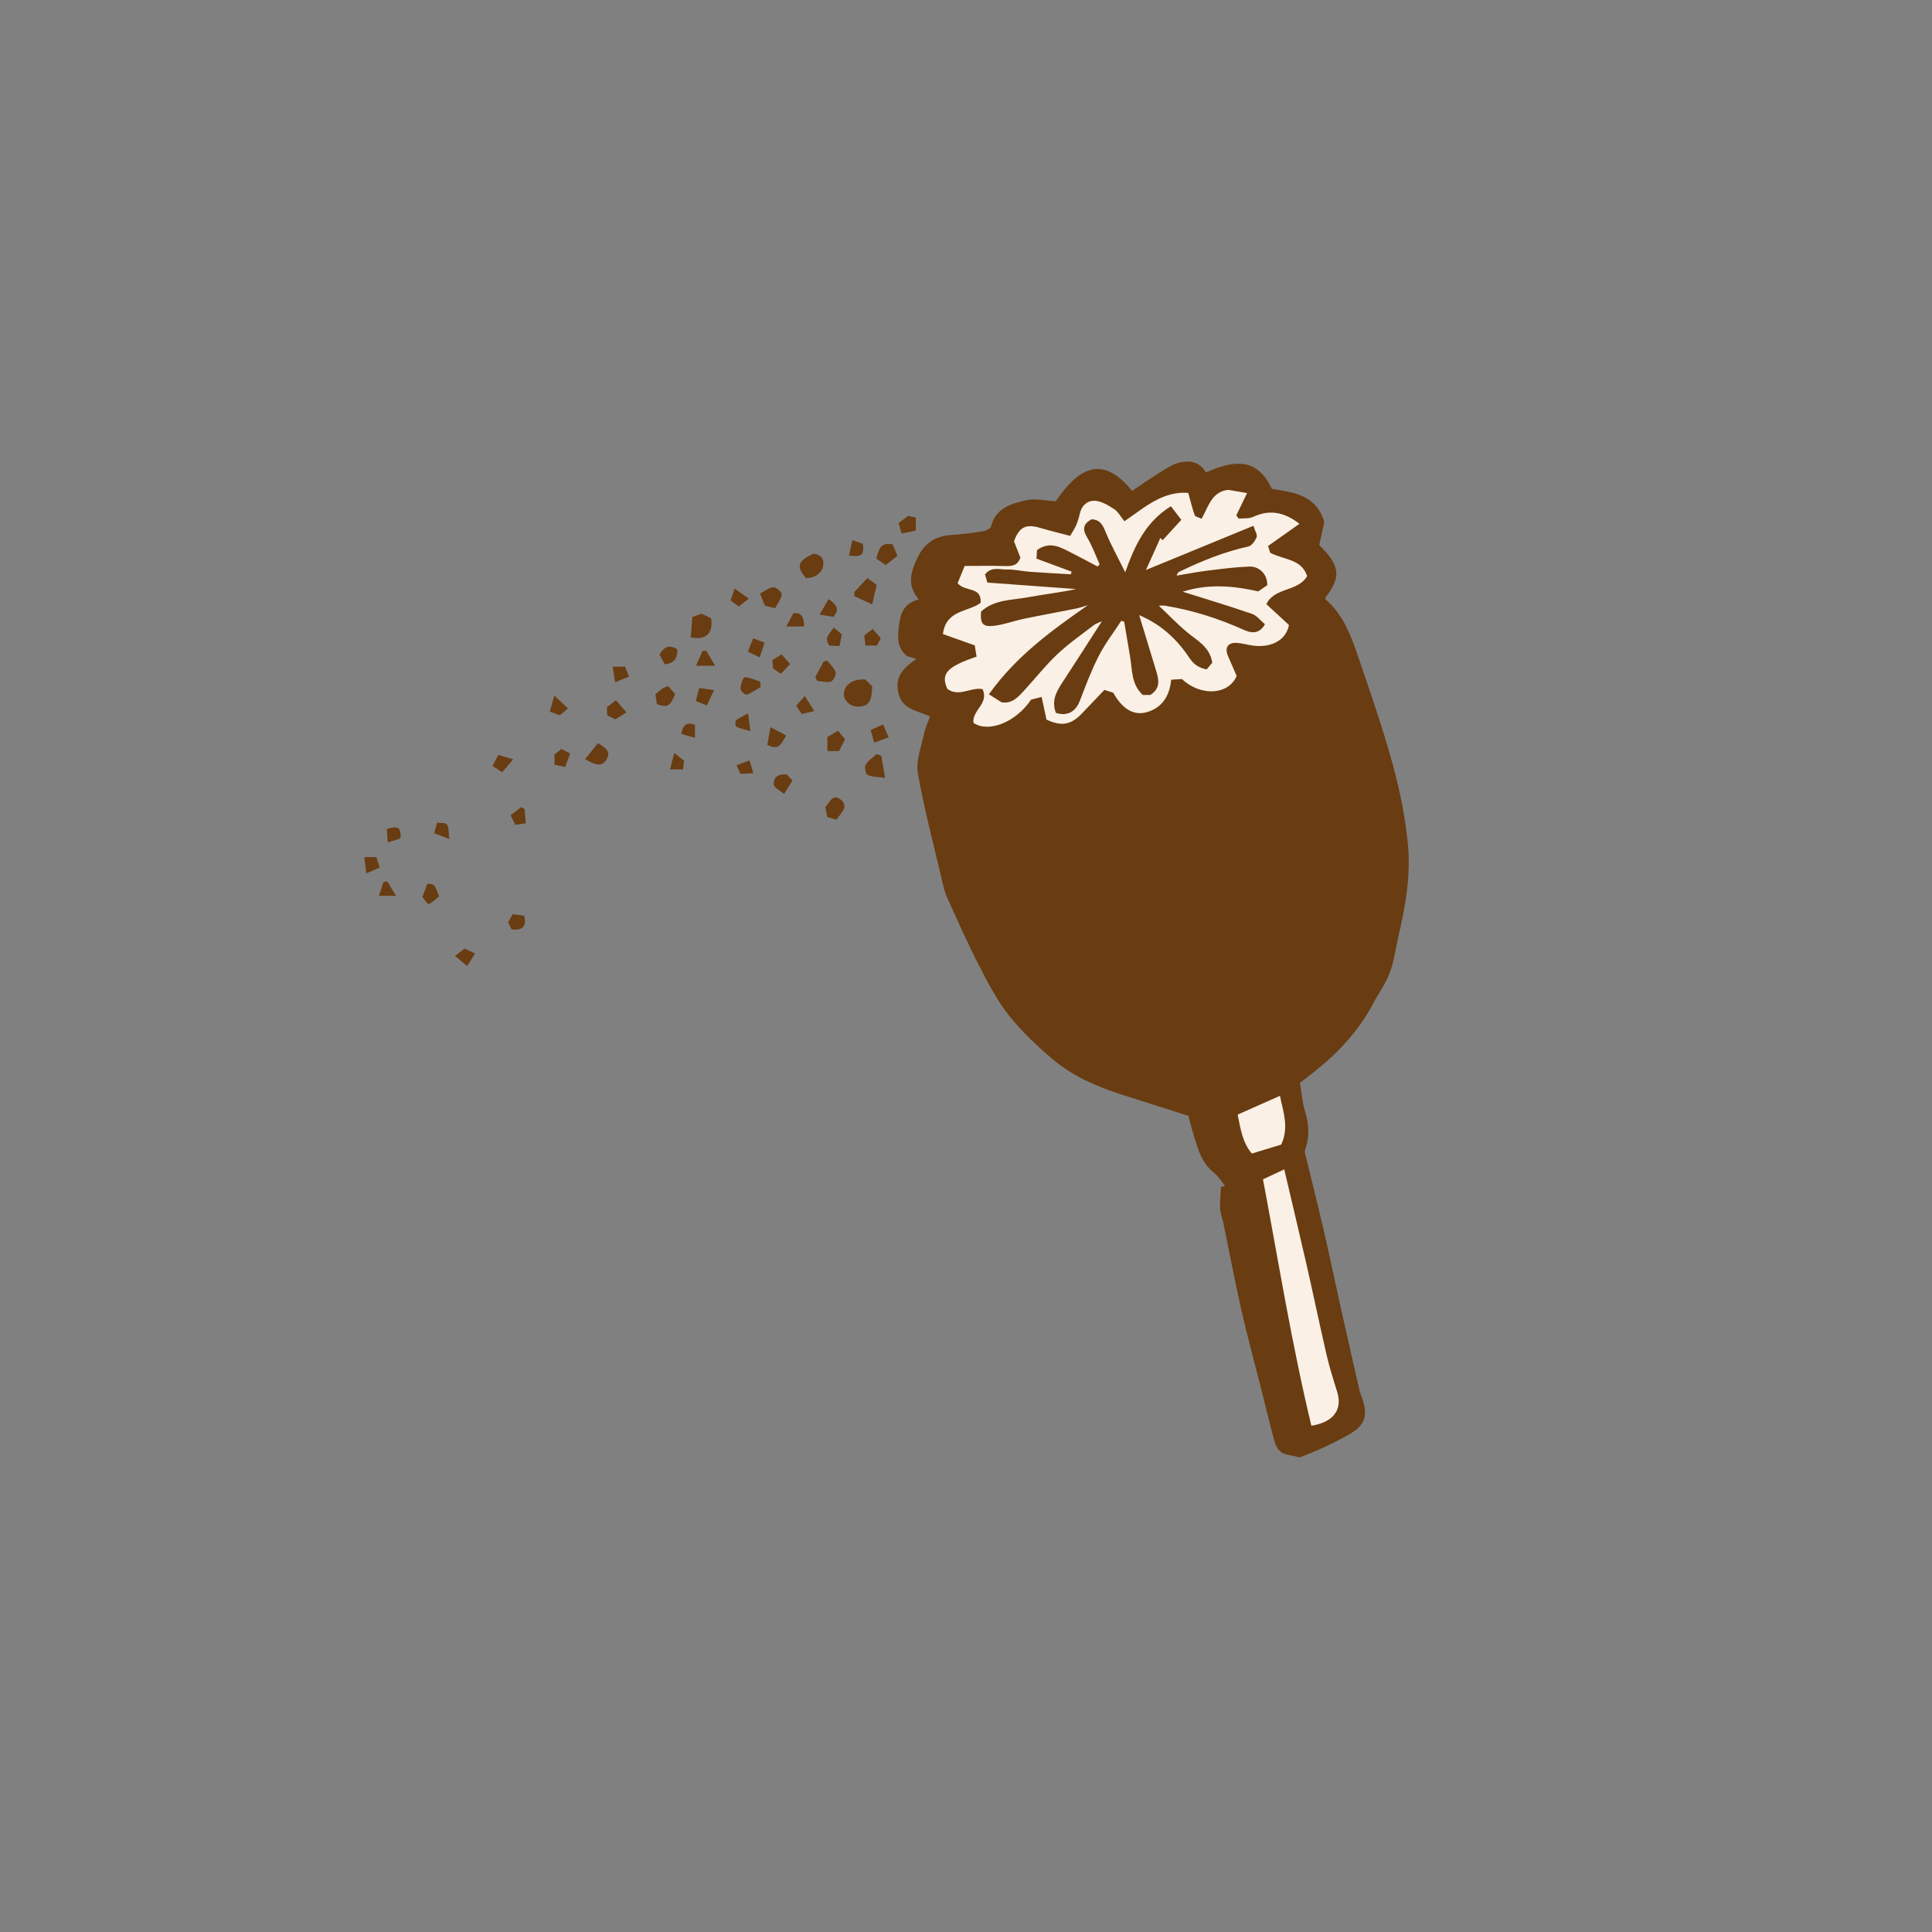 <svg version="1.1" id="svg" xmlns="http://www.w3.org/2000/svg" xmlns:xlink="http://www.w3.org/1999/xlink" x="0px" y="0px"
	 width="200px" height="200px" viewBox="0 0 200 200" enable-background="new 0 0 200 200" xml:space="preserve">
<rect x="0" y="0" width="200" height="200" fill="#808080" stroke="none"/>
<path class="stroke" fill="#693c11"  d="M145.762,87.593c-0.256-2.862-0.837-5.729-1.598-8.504c-1.043-3.804-2.352-7.539-3.625-11.276
	c-0.721-2.115-1.538-4.212-3.293-5.753c-0.041-0.036-0.046-0.113-0.067-0.172c1.784-2.24,1.442-3.45-0.613-5.458
	c0.191-0.863,0.373-1.681,0.528-2.38c-0.83-2.814-3.133-3.071-5.445-3.451c-1.546-3.402-4.119-2.871-6.816-1.697
	c-0.694-1.173-1.748-1.253-2.779-1.003c-0.701,0.17-1.348,0.623-1.979,1.013c-0.987,0.611-1.939,1.277-2.884,1.904
	c-3.188-3.958-5.701-2.162-7.897,1.076c-1.052-0.052-2.12-0.321-3.076-0.102c-1.525,0.348-3.141,0.781-3.616,2.684
	c-0.057,0.228-0.5,0.462-0.793,0.509c-1.104,0.179-2.219,0.335-3.335,0.4c-1.671,0.097-2.809,0.886-3.516,2.388
	c-0.665,1.412-1.11,2.802,0.152,4.286c-1.447,0.376-1.877,1.283-2.04,2.632c-0.154,1.269-0.234,2.34,0.814,3.232
	c0.276,0.08,0.56,0.161,0.983,0.282c-1.302,0.923-2.274,1.809-1.869,3.529c0.418,1.779,2.017,1.817,3.272,2.438
	c-0.228,0.655-0.501,1.23-0.625,1.836c-0.273,1.34-0.849,2.761-0.628,4.032c0.633,3.644,1.596,7.231,2.441,10.838
	c0.157,0.669,0.286,1.361,0.565,1.981c1.077,2.392,2.145,4.792,3.343,7.125c0.91,1.771,1.843,3.576,3.07,5.125
	c1.33,1.676,2.923,3.179,4.564,4.564c2.085,1.76,4.584,2.833,7.177,3.661c2.255,0.72,4.512,1.437,6.86,2.184
	c0.114,0.448,0.22,0.966,0.381,1.467c0.51,1.594,0.81,3.285,2.258,4.421c0.455,0.356,0.765,0.897,1.142,1.354
	c-0.143,0.042-0.284,0.084-0.426,0.126c-0.034,0.744-0.115,1.49-0.085,2.232c0.018,0.459,0.217,0.909,0.312,1.368
	c0.631,3.056,1.21,6.124,1.897,9.167c0.584,2.589,1.292,5.149,1.941,7.724c0.458,1.816,0.889,3.64,1.373,5.449
	c0.202,0.755,0.445,1.535,1.37,1.746c0.449,0.103,0.901,0.196,1.352,0.293c1.708-0.635,3.368-1.402,4.96-2.289
	c1.884-1.049,2.174-2.046,1.386-4.137c-0.055-0.147-0.116-0.293-0.151-0.446c-0.648-2.853-1.301-5.706-1.938-8.562
	c-0.602-2.699-1.161-5.408-1.784-8.101c-0.603-2.61-1.266-5.206-1.895-7.811c-0.042-0.176-0.074-0.39-0.015-0.551
	c0.475-1.288,0.392-2.545-0.001-3.851c-0.291-0.968-0.372-2-0.549-3.018c0.511-0.393,1.03-0.78,1.537-1.185
	c2.459-1.964,4.569-4.229,6.053-7.035c0.566-1.07,1.301-2.071,1.72-3.193c0.443-1.188,0.597-2.484,0.884-3.731
	C145.472,93.872,146.042,90.733,145.762,87.593z"/>
<path class="stroke" fill="#693c11"  d="M88.688,73.139c1.185,0.031,1.549-0.416,1.606-2.092c-0.224-0.216-0.513-0.495-0.735-0.711
	c-1.269-0.077-2.167,0.569-2.208,1.491C87.322,72.47,87.985,73.12,88.688,73.139z"/>
<path class="stroke" fill="#693c11"  d="M85.231,58.441c0.059-0.753-0.381-1.051-1.032-1.118c-1.619,0.748-1.798,1.319-0.773,2.52
	C84.406,59.854,85.168,59.252,85.231,58.441z"/>
<path class="stroke" fill="#693c11"  d="M73.607,63.995c-0.312-0.147-0.646-0.305-0.981-0.464c-0.273,0.098-0.534,0.191-0.949,0.34
	c-0.057,0.685-0.116,1.41-0.174,2.108C73.12,66.304,73.865,65.517,73.607,63.995z"/>
<path class="stroke" fill="#693c11"  d="M88.445,61.711c0.542,0.252,1.084,0.504,1.845,0.859c0.209-0.91,0.345-1.506,0.462-2.018
	c-0.394-0.292-0.614-0.455-0.955-0.707c-0.457,0.482-0.908,0.957-1.359,1.432C88.44,61.422,88.442,61.567,88.445,61.711z"/>
<path class="stroke" fill="#693c11"  d="M89.607,79.173c-0.142,0.245,0,0.934,0.21,1.042c0.437,0.225,1.004,0.195,1.805,0.313c-0.163-0.969-0.272-1.62-0.381-2.271
	c-0.164-0.067-0.329-0.135-0.493-0.203C90.354,78.419,89.864,78.729,89.607,79.173z"/>
<path class="stroke" fill="#693c11"  d="M80.231,62.965c0.247-0.465,0.62-0.923,0.694-1.426c0.032-0.219-0.56-0.758-0.85-0.745c-0.449,0.021-0.882,0.39-1.398,0.65
	c0.252,0.625,0.375,0.932,0.506,1.256C79.476,62.774,79.74,62.841,80.231,62.965z"/>
<path class="stroke" fill="#693c11"  d="M62.786,78.625c0.46-0.775-0.021-1.187-0.878-1.697c-0.424,0.528-0.854,1.06-1.336,1.66
	C61.785,79.33,62.388,79.295,62.786,78.625z"/>
<path class="stroke" fill="#693c11"  d="M86.006,70.558c0.256-0.079,0.571-0.692,0.494-0.957c-0.131-0.447-0.554-0.808-0.854-1.206
	c-0.126,0.025-0.252,0.051-0.378,0.077c-0.289,0.536-0.578,1.072-0.866,1.608c0.058,0.133,0.116,0.266,0.173,0.399
	C85.057,70.522,85.578,70.691,86.006,70.558z"/>
<path class="stroke" fill="#693c11"  d="M85.438,83.531c0.068,0.359,0.126,0.664,0.2,1.057c0.297,0.082,0.608,0.168,0.943,0.261c0.533-0.74,1.338-1.406,0.409-2.101
	C86.161,82.127,85.871,83.116,85.438,83.531z"/>
<path class="stroke" fill="#693c11"  d="M78.682,70.553c-0.535-0.168-1.07-0.435-1.606-0.439c-0.151-0.001-0.408,0.766-0.422,1.187
	c-0.007,0.21,0.501,0.663,0.639,0.614c0.519-0.182,0.979-0.524,1.463-0.808C78.73,70.922,78.706,70.737,78.682,70.553z"/>
<path class="stroke" fill="#693c11"  d="M92.903,57.541c-0.197-0.477-0.338-0.821-0.488-1.183c-1.305-0.276-1.458,0.583-1.694,1.473
	c0.293,0.202,0.588,0.405,0.967,0.665C92.121,58.156,92.513,57.848,92.903,57.541z"/>
<path class="stroke" fill="#693c11"  d="M69.892,71.842c-0.245-0.277-0.481-0.545-0.714-0.809c-0.246,0.094-0.434,0.132-0.582,0.231
	c-0.252,0.17-0.477,0.379-0.749,0.6c0.055,0.364,0.109,0.719,0.156,1.026C69.065,73.291,69.413,73.1,69.892,71.842z"/>
<path class="stroke" fill="#693c11"  d="M86.755,75.656c-0.402,0.232-0.718,0.413-1.107,0.637c0,0.458,0,0.958,0,1.464c0.518,0,0.852,0,1.195,0
	c0.207-0.397,0.404-0.777,0.635-1.221C87.252,76.262,87.008,75.964,86.755,75.656z"/>
<path class="stroke" fill="#693c11"  d="M81.162,82.191c0.355-0.567,0.565-0.9,0.879-1.4c-0.283-0.293-0.509-0.526-0.601-0.622
	c-1.033-0.092-1.396,0.446-1.335,1.044C80.139,81.543,80.734,81.817,81.162,82.191z"/>
<path class="stroke" fill="#693c11"  d="M70.104,67.202c-0.831-0.505-1.376-0.242-1.833,0.56c0.168,0.312,0.342,0.634,0.545,1.01
	C69.869,68.646,70.143,68.069,70.104,67.202z"/>
<path class="stroke" fill="#693c11"  d="M79.433,77.095c1.176,0.667,1.462-0.104,1.945-0.958c-0.483-0.257-0.928-0.495-1.615-0.862
	C79.623,76.047,79.526,76.582,79.433,77.095z"/>
<path class="stroke" fill="#693c11"  d="M94.81,54.921c0-0.513,0-0.9,0-1.338c-0.323-0.072-0.579-0.129-0.801-0.179c-0.351,0.267-0.644,0.489-0.984,0.747
	c0.091,0.314,0.174,0.601,0.312,1.078C93.896,55.112,94.355,55.017,94.81,54.921z"/>
<path class="stroke" fill="#693c11"  d="M63.712,74.463c0.372-0.236,0.674-0.429,1.134-0.721c-0.42-0.484-0.748-0.861-1.08-1.243c-0.43,0.317-0.678,0.5-0.949,0.701
	c0.015,0.299,0.029,0.57,0.043,0.853C63.155,74.194,63.404,74.314,63.712,74.463z"/>
<path class="stroke" fill="#693c11"  d="M44.668,93.443c0.244-0.188,0.479-0.388,0.805-0.656c-0.339-0.539-0.248-1.438-1.237-1.271
	c-0.181,0.468-0.33,0.852-0.517,1.338c0.181,0.229,0.393,0.499,0.588,0.747C44.499,93.519,44.597,93.499,44.668,93.443z"/>
<path class="stroke" fill="#693c11"  d="M52.6,95.481c0.136,0.277,0.255,0.52,0.359,0.731c1.174,0.116,1.571-0.308,1.295-1.419c-0.349-0.044-0.729-0.092-1.18-0.15
	C52.872,95,52.739,95.236,52.6,95.481z"/>
<path class="stroke" fill="#693c11"  d="M81.786,68.744c-0.331-0.38-0.567-0.65-0.877-1.006c-0.397,0.248-0.679,0.423-0.956,0.597
	c0.031,0.33,0.057,0.604,0.082,0.871c0.258,0.177,0.484,0.333,0.802,0.551C81.152,69.42,81.447,69.105,81.786,68.744z"/>
<path class="stroke" fill="#693c11"  d="M57.396,78.115c0,0.368,0,0.665,0,1.047c0.352,0.074,0.666,0.14,1.106,0.233c0.179-0.478,0.339-0.901,0.521-1.389
	c-0.383-0.196-0.642-0.329-0.916-0.47C57.831,77.761,57.598,77.951,57.396,78.115z"/>
<path class="stroke" fill="#693c11"  d="M91.418,75.002c-0.494,0.217-0.829,0.365-1.288,0.566c0.117,0.415,0.229,0.812,0.369,1.308
	c0.552-0.202,0.915-0.335,1.496-0.548C91.764,75.796,91.599,75.417,91.418,75.002z"/>
<path class="stroke" fill="#693c11"  d="M89.469,65.778c0.042,0.368,0.079,0.69,0.119,1.042c0.423,0,0.757,0,1.189,0c0.105-0.194,0.246-0.45,0.405-0.742
	c-0.275-0.319-0.527-0.61-0.838-0.971C90.002,65.369,89.744,65.567,89.469,65.778z"/>
<path class="stroke" fill="#693c11"  d="M73.163,73.026c0.239-0.495,0.446-0.923,0.759-1.572c-0.667-0.104-1.09-0.169-1.535-0.238
	c-0.141,0.533-0.233,0.883-0.358,1.357C72.409,72.725,72.712,72.846,73.163,73.026z"/>
<path class="stroke" fill="#693c11"  d="M85.864,66.831c0.296,0.015,0.603,0.03,1.035,0.052c0.089-0.437,0.175-0.862,0.247-1.217
	c-0.327-0.273-0.538-0.451-0.836-0.701C85.904,65.575,85.256,66.023,85.864,66.831z"/>
<path class="stroke" fill="#693c11"  d="M53.127,78.608c-0.64-0.193-1.05-0.316-1.542-0.465c-0.229,0.443-0.401,0.778-0.596,1.157
	c0.362,0.232,0.614,0.393,0.999,0.638C52.332,79.537,52.652,79.163,53.127,78.608z"/>
<path class="stroke" fill="#693c11"  d="M58.797,73.335c-0.464-0.439-0.833-0.788-1.412-1.334c-0.213,0.759-0.337,1.197-0.47,1.669
	c0.437,0.154,0.727,0.255,1.051,0.369C58.198,73.842,58.407,73.666,58.797,73.335z"/>
<path class="stroke" fill="#693c11"  d="M82.13,63.473c-0.205,0.385-0.404,0.76-0.734,1.378c0.749,0,1.287,0,1.853,0C83.203,63.958,83.061,63.387,82.13,63.473z"/>
<path class="stroke" fill="#693c11"  d="M78.643,68.047c0.182-0.541,0.333-0.991,0.509-1.518c-0.492-0.184-0.792-0.296-1.189-0.445
	c-0.194,0.495-0.354,0.906-0.538,1.373C77.812,67.645,78.104,67.786,78.643,68.047z"/>
<path class="stroke" fill="#693c11"  d="M53.348,85.388c0.358-0.052,0.651-0.095,1.082-0.158c-0.045-0.539-0.085-1.004-0.125-1.468
	c-0.108-0.071-0.217-0.144-0.326-0.215c-0.367,0.274-0.733,0.548-1.127,0.843C53.066,84.822,53.199,85.088,53.348,85.388z"/>
<path class="stroke" fill="#693c11"  d="M86.278,63.858c0.699-0.836,0.271-1.302-0.502-1.838c-0.272,0.466-0.529,0.907-0.935,1.602
	C85.518,63.732,85.92,63.799,86.278,63.858z"/>
<path class="stroke" fill="#693c11"  d="M65.119,70.03c-0.186-0.461-0.298-0.738-0.408-1.012c-0.391,0-0.731,0-1.286,0c0.083,0.531,0.155,0.996,0.25,1.614
	C64.26,70.389,64.64,70.23,65.119,70.03z"/>
<path class="stroke" fill="#693c11"  d="M39.31,89.812c-0.133-0.421-0.238-0.757-0.34-1.08c-0.379,0-0.671,0-1.253,0c0.064,0.554,0.118,1.024,0.194,1.681
	C38.542,90.143,38.888,89.994,39.31,89.812z"/>
<path class="stroke" fill="#693c11"  d="M89.319,56.3c-0.276-0.098-0.586-0.208-1.09-0.386c-0.126,0.589-0.232,1.084-0.343,1.598
	C89.243,57.67,89.466,57.461,89.319,56.3z"/>
<path class="stroke" fill="#693c11"  d="M77.444,73.855c-0.602,0.332-0.977,0.474-1.254,0.725c-0.107,0.098-0.072,0.589,0.032,0.643
	c0.367,0.189,0.791,0.267,1.459,0.466C77.591,75,77.542,74.613,77.444,73.855z"/>
<path class="stroke" fill="#693c11"  d="M49.174,98.693c-0.469-0.214-0.764-0.349-1.073-0.49c-0.354,0.263-0.642,0.477-1,0.742c0.502,0.426,0.781,0.663,1.26,1.07
	C48.65,99.544,48.882,99.168,49.174,98.693z"/>
<path class="stroke" fill="#693c11"  d="M46.266,85.355c-0.137-0.204-0.674-0.139-1.021-0.193c-0.119,0.438-0.19,0.701-0.296,1.089
	c0.41,0.16,0.812,0.316,1.564,0.608C46.421,86.174,46.479,85.673,46.266,85.355z"/>
<path class="stroke" fill="#693c11"  d="M73.104,67.352c-0.126,0.011-0.253,0.022-0.379,0.033c-0.179,0.406-0.358,0.812-0.673,1.532c0.761,0,1.202,0,1.981,0
	C73.607,68.201,73.355,67.776,73.104,67.352z"/>
<path class="stroke" fill="#693c11"  d="M82.425,73.053c0.189,0.283,0.37,0.554,0.576,0.861c0.412-0.101,0.761-0.187,1.289-0.315
	c-0.365-0.577-0.648-1.024-0.978-1.547C82.913,72.501,82.688,72.755,82.425,73.053z"/>
<path class="stroke" fill="#693c11"  d="M41.29,86.85c0.077-0.027,0.136-0.111,0.19-0.158c0-1.06-0.244-1.234-1.442-0.875c0.027,0.393,0.058,0.824,0.098,1.385
	C40.707,87.03,41.002,86.949,41.29,86.85z"/>
<path class="stroke" fill="#693c11"  d="M77.52,61.972c-0.525-0.372-0.946-0.671-1.467-1.04c-0.19,0.542-0.299,0.854-0.429,1.224
	c0.309,0.222,0.571,0.412,0.863,0.622C76.812,62.523,77.074,62.319,77.52,61.972z"/>
<path class="stroke" fill="#693c11"  d="M69.359,79.648c0.625,0,0.956,0,1.35,0c0.034-0.31,0.066-0.611,0.098-0.901c-0.286-0.229-0.524-0.42-1.006-0.807
	C69.637,78.572,69.516,79.043,69.359,79.648z"/>
<path class="stroke" fill="#693c11"  d="M71.94,75.03c-0.683-0.238-1.218-0.196-1.404,0.951c0.436,0.122,0.857,0.241,1.404,0.395
	C71.94,75.81,71.94,75.453,71.94,75.03z"/>
<path class="stroke" fill="#693c11"  d="M40.988,92.729c-0.379-0.625-0.635-1.049-0.892-1.473c-0.132,0.016-0.264,0.031-0.396,0.047
	c-0.141,0.421-0.282,0.842-0.479,1.426C39.897,92.729,40.302,92.729,40.988,92.729z"/>
<path class="stroke" fill="#693c11"  d="M77.99,80.044c-0.151-0.502-0.264-0.874-0.401-1.327c-0.566,0.215-0.929,0.353-1.333,0.507
	c0.148,0.338,0.258,0.588,0.39,0.888C77.045,80.093,77.405,80.074,77.99,80.044z"/>
<path fill-rule="evenodd" clip-rule="evenodd" fill="#faf0e5" class="fill" d="M122.35,70.296c-0.301,0.018-0.64,0.038-1.114,0.066
	c-0.144,1.605-0.866,2.856-2.447,3.34c-1.402,0.429-2.579-0.271-3.551-1.994c-0.292-0.092-0.639-0.201-0.914-0.288
	c-0.849,0.891-1.616,1.707-2.396,2.51c-1.083,1.117-2.088,1.279-3.597,0.561c-0.158-0.736-0.325-1.511-0.503-2.344
	c-0.537,0.139-0.835,0.215-1.089,0.281c-1.575,2.336-4.386,3.463-5.961,2.409c-0.208-1.275,1.645-1.993,0.934-3.5
	c-1.193-0.237-2.459,0.879-3.654-0.037c-0.684-1.552-0.05-2.277,3.034-3.323c-0.065-0.417-0.136-0.867-0.184-1.166
	c-1.218-0.433-2.25-0.8-3.297-1.172c0.312-2.528,2.604-2.259,3.9-3.234c0.135-1.732-1.607-1.091-2.379-2.039
	c0.175-0.428,0.41-1,0.729-1.78c1.469,0,2.882-0.029,4.293,0.013c0.7,0.021,1.226-0.124,1.477-0.867
	c-0.223-0.573-0.449-1.151-0.662-1.697c0.528-1.476,1.238-1.822,2.68-1.396c0.984,0.291,1.983,0.532,3.137,0.837
	c0.244-0.435,0.492-0.798,0.66-1.196c0.167-0.398,0.26-0.83,0.375-1.25c0.224-0.822,0.881-1.262,1.605-1.185
	c0.671,0.072,1.341,0.485,1.931,0.872c0.383,0.25,0.622,0.723,1.043,1.243c0.656-0.464,1.202-0.848,1.746-1.233
	c1.5-1.063,3.084-1.858,4.863-1.699c0.242,0.869,0.413,1.604,0.667,2.308c0.059,0.161,0.407,0.217,0.71,0.364
	c0.708-1.226,1.018-2.786,2.748-2.992c0.607,0.103,1.214,0.205,1.966,0.332c-0.404,0.833-0.763,1.575-1.122,2.316
	c0.086,0.111,0.173,0.222,0.259,0.333c0.496-0.052,1.047,0.018,1.476-0.179c1.651-0.758,3.146-0.568,4.807,0.712
	c-1.118,0.791-2.153,1.523-3.25,2.3c0.091,0.285,0.179,0.565,0.221,0.698c1.428,0.759,3.226,0.605,3.824,2.419
	c-0.949,1.643-3.375,1.137-4.221,2.902c0.855,0.789,1.662,1.534,2.34,2.159c-0.355,1.804-2.153,2.358-3.754,2.129
	c-0.557-0.08-1.106-0.246-1.665-0.278c-0.907-0.051-1.259,0.506-0.9,1.342c0.306,0.711,0.617,1.42,0.903,2.078
	C127.171,71.971,124.281,72.104,122.35,70.296z M113.837,58.419c-0.073,0.076-0.146,0.151-0.219,0.227
	c-0.898-0.475-1.789-0.964-2.697-1.419c-1.116-0.559-2.229-1.257-3.571-0.281c-0.012,0.195-0.028,0.462-0.055,0.884
	c1.228,0.454,2.43,0.898,3.633,1.343c-0.023,0.093-0.046,0.187-0.069,0.279c-1.426-0.086-2.853-0.158-4.277-0.263
	c-0.78-0.058-1.559-0.252-2.334-0.234c-0.761,0.017-1.646-0.323-2.281,0.508c0.089,0.299,0.174,0.59,0.249,0.846
	c3.117,0.227,6.149,0.449,9.182,0.669c-1.687,0.372-3.367,0.547-5.022,0.855c-1.66,0.31-3.464,0.222-4.818,1.482
	c-0.102,1.23,0.164,1.604,1.322,1.471c1.04-0.12,2.047-0.507,3.08-0.722c1.799-0.374,3.607-0.698,5.407-1.06
	c0.423-0.085,0.833-0.237,1.249-0.357c-3.714,2.609-7.359,5.196-10.246,9.223c0.46,0.294,0.851,0.542,1.292,0.823
	c1.122,0.215,1.782-0.582,2.459-1.323c1.114-1.22,2.145-2.527,3.344-3.656c1.161-1.092,2.484-2.013,3.75-2.99
	c0.228-0.176,0.527-0.26,0.857-0.416c-1.437,2.228-2.779,4.335-4.15,6.424c-0.618,0.942-1.073,1.896-0.616,3.059
	c1.156,0.384,2.036-0.092,2.479-1.245c0.604-1.57,1.195-3.156,1.96-4.649c0.653-1.274,1.543-2.427,2.328-3.634
	c0.102,0.033,0.203,0.065,0.304,0.098c0.205,1.217,0.416,2.434,0.614,3.652c0.224,1.375,0.131,2.854,1.31,3.927
	c0.287,0,0.563,0,0.776,0c1.05-0.659,0.905-1.533,0.62-2.454c-0.574-1.859-1.135-3.723-1.77-5.812
	c2.405,1.034,3.981,2.599,5.233,4.476c0.454,0.681,0.979,0.98,1.75,1.147c0.205-0.244,0.4-0.474,0.584-0.693
	c-0.243-1.625-1.526-2.264-2.578-3.134c-1.039-0.86-1.976-1.844-2.954-2.77c0.18,0,0.424-0.033,0.657,0.005
	c2.826,0.462,5.531,1.318,8.138,2.498c0.985,0.446,1.674,0.312,2.191-0.575c-0.427-0.355-0.821-0.899-1.342-1.08
	c-2.353-0.815-4.741-1.526-7.177-2.294c2.597-0.832,5.179-0.634,7.822-0.032c0.312-0.214,0.642-0.44,0.935-0.642
	c0.021-1.271-0.962-1.965-1.845-1.931c-1.457,0.056-2.911,0.245-4.36,0.424c-1.062,0.132-2.116,0.339-3.173,0.513
	c0.068-0.259,0.181-0.356,0.311-0.419c2.285-1.098,4.62-2.048,7.112-2.594c0.349-0.076,0.696-0.579,0.854-0.962
	c0.098-0.241-0.16-0.626-0.329-1.183c-3.789,1.558-7.379,3.035-11.125,4.576c0.564-1.255,1.029-2.288,1.493-3.321
	c0.078,0.08,0.155,0.161,0.232,0.241c0.608-0.663,1.216-1.327,1.937-2.113c-0.427-0.556-0.734-0.954-1.081-1.404
	c-2.642,1.638-3.754,4.103-4.73,6.836c-0.769-1.56-1.511-2.891-2.08-4.292c-0.298-0.735-0.637-1.181-1.414-1.191
	c-0.864,0.475-0.959,1.03-0.449,1.87C113.067,56.505,113.413,57.486,113.837,58.419z"/>
<path fill-rule="evenodd" clip-rule="evenodd" fill="#faf0e5" class="fill" d="M135.753,147.591c-2.037-8.444-3.396-16.976-5.01-25.511
	c0.692-0.323,1.414-0.66,2.202-1.027c0.776,3.311,1.566,6.604,2.318,9.905c0.712,3.127,1.362,6.269,2.087,9.393
	c0.295,1.271,0.702,2.517,1.082,3.768C138.979,145.915,138.049,147.235,135.753,147.591z"/>
<path fill-rule="evenodd" clip-rule="evenodd" fill="#faf0e5" class="fill" d="M132.5,113.438c0.345,1.689,0.954,3.281,0.13,5.051
	c-0.932,0.284-1.935,0.59-3.042,0.927c-0.974-1.167-1.167-2.555-1.467-4.032C129.598,114.726,130.993,114.106,132.5,113.438z"/>
</svg>
